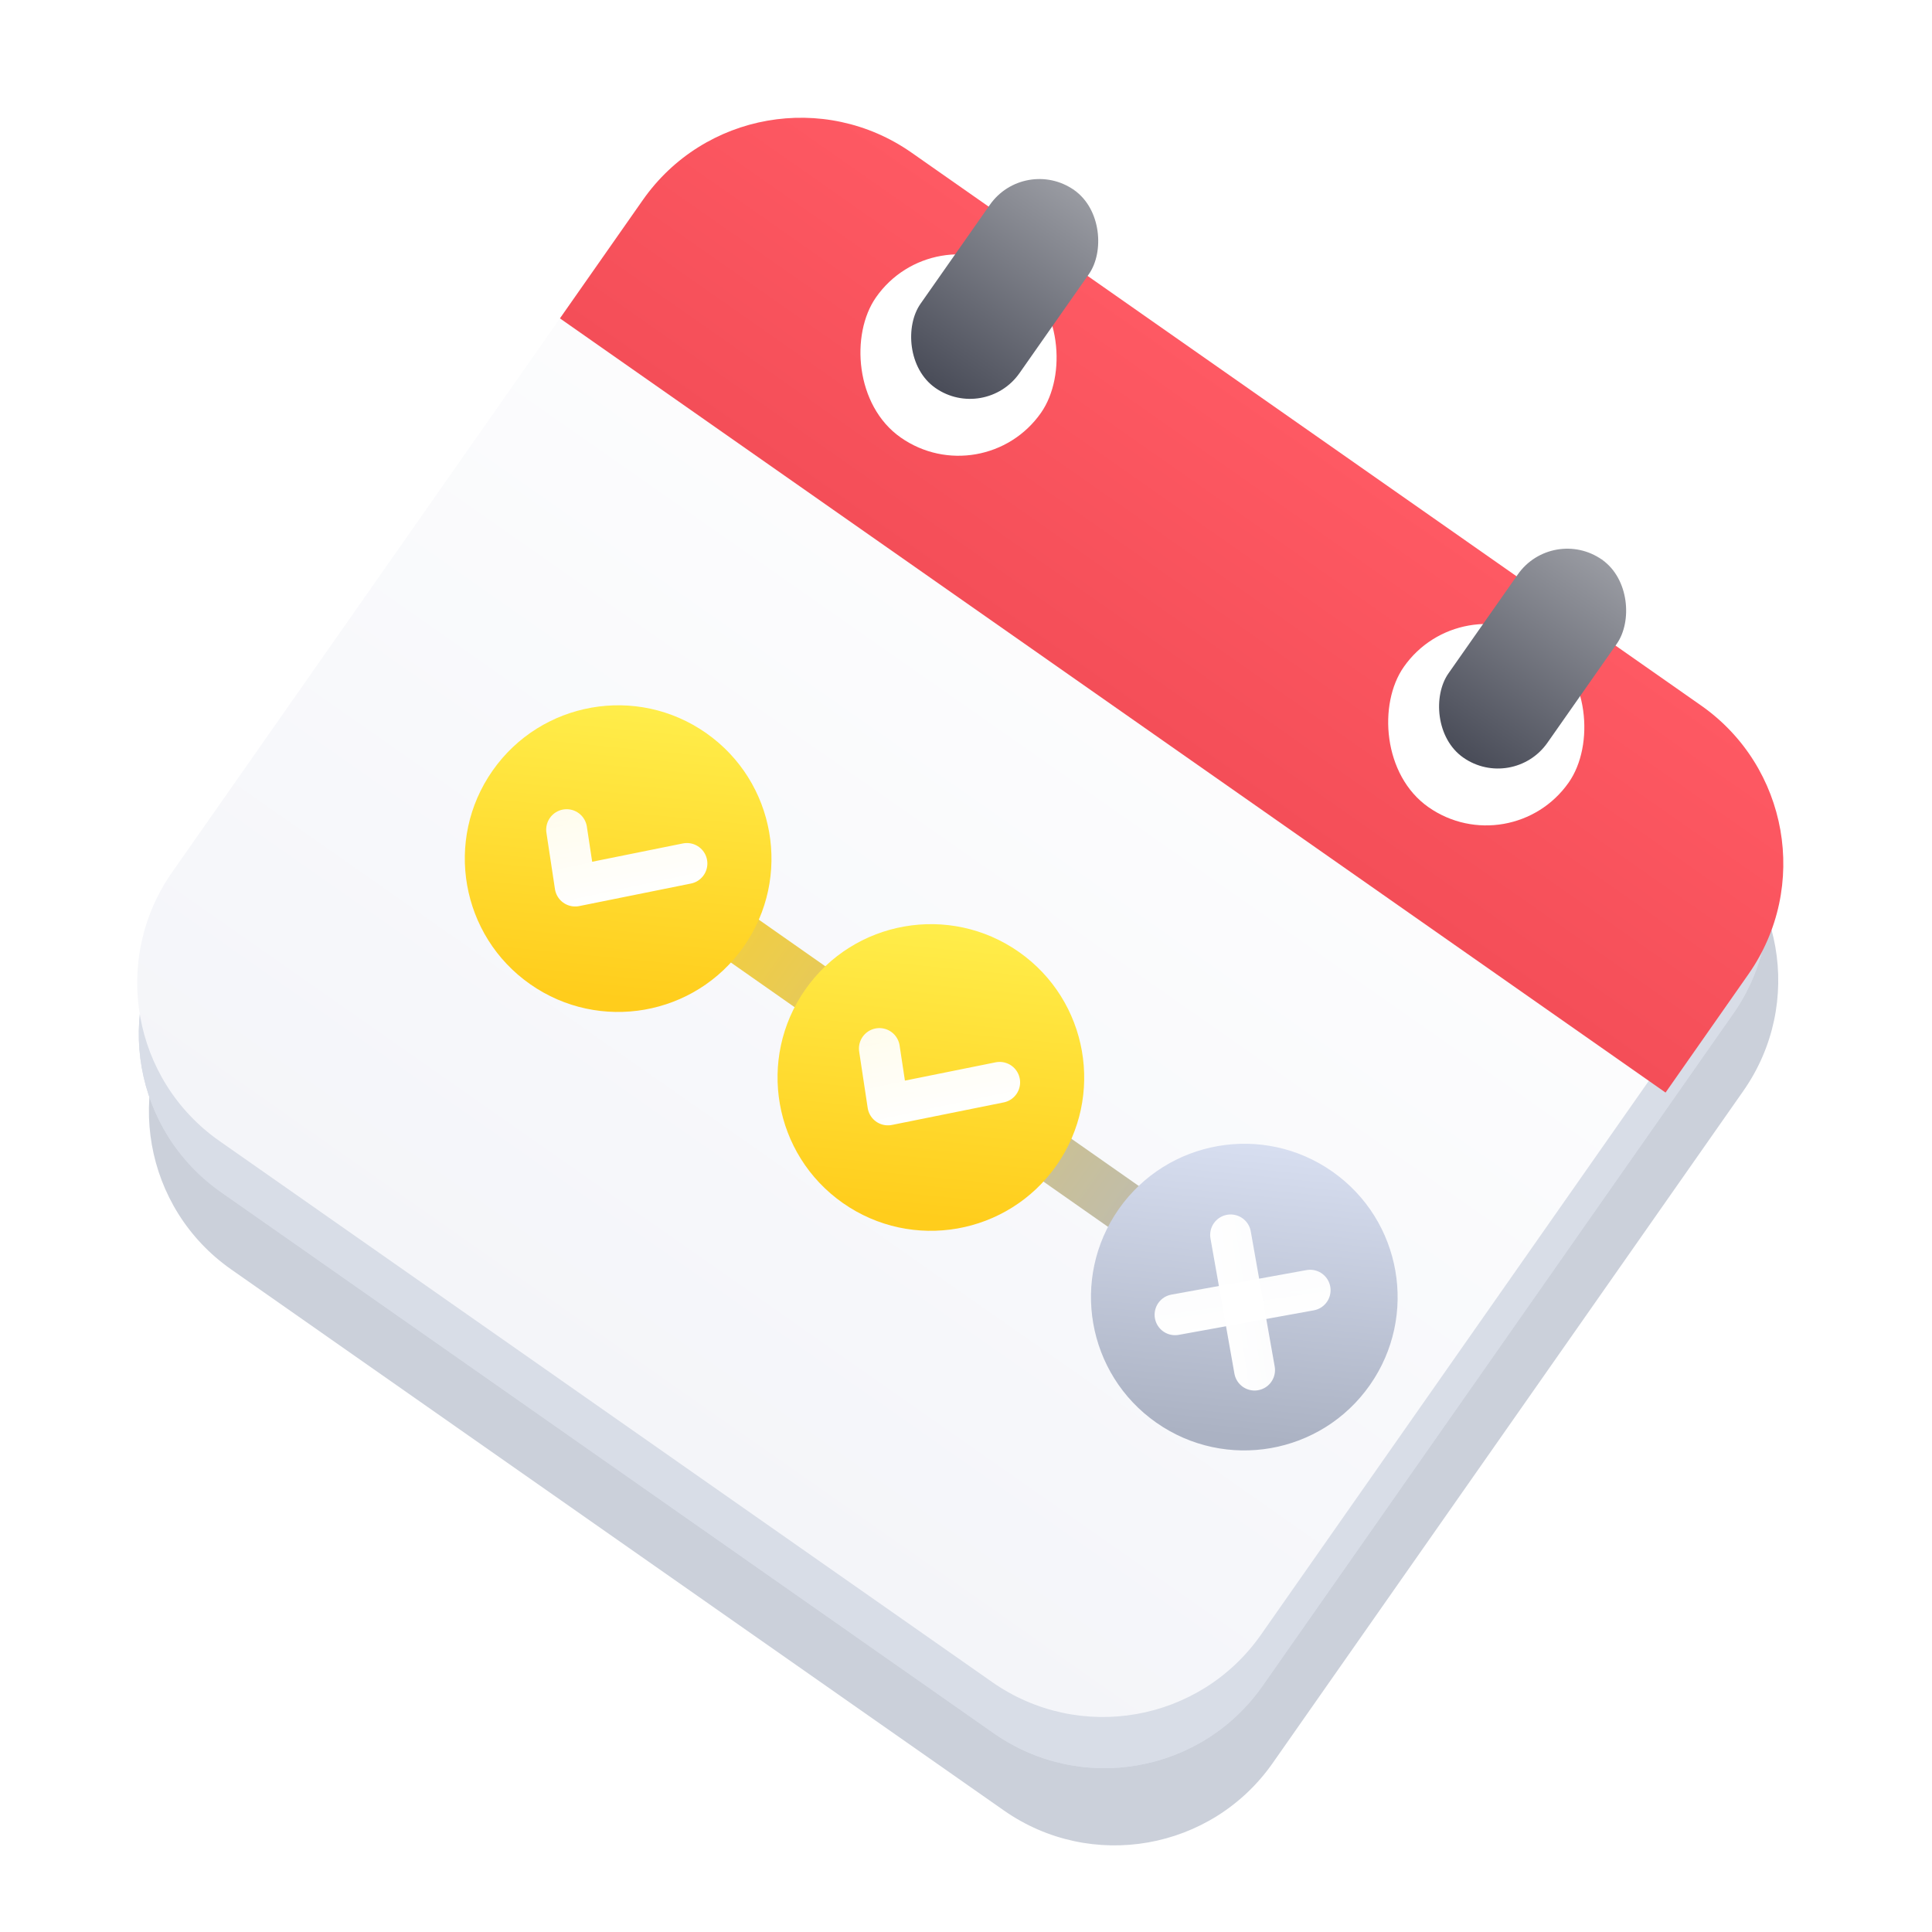 <svg width="100" height="100" viewBox="0 0 100 100" fill="none" xmlns="http://www.w3.org/2000/svg">
<g clip-path="url(#clip0_2853_8784)">
<rect width="100" height="100" fill="white"/>
<g filter="url(#filter0_d_2853_8784)">
<path d="M33.874 15.943C37.039 11.422 43.27 10.324 47.791 13.489L87.78 41.491C92.301 44.656 93.4 50.887 90.234 55.408L65.875 90.197C62.71 94.717 56.48 95.815 51.961 92.65L11.968 64.647C7.449 61.482 6.35 55.252 9.515 50.732L33.874 15.943Z" fill="#CBD0DA"/>
</g>
<path d="M33.351 13.006C36.516 8.485 42.747 7.386 47.267 10.552L87.257 38.553C91.777 41.719 92.876 47.95 89.711 52.47L65.352 87.259C62.187 91.779 55.957 92.878 51.437 89.713L11.445 61.709C6.925 58.544 5.827 52.315 8.991 47.795L33.351 13.006Z" fill="#D8DDE7"/>
<path d="M33.351 13.006C36.516 8.485 42.747 7.386 47.267 10.552L87.257 38.553C91.777 41.719 92.876 47.95 89.711 52.47L65.352 87.259C62.187 91.779 55.957 92.878 51.437 89.713L11.445 61.709C6.925 58.544 5.827 52.315 8.991 47.795L33.351 13.006Z" fill="#D8DDE7"/>
<path d="M33.269 10.357C36.434 5.837 42.665 4.738 47.185 7.903L87.175 35.905C91.695 39.07 92.794 45.301 89.629 49.822L65.269 84.611C62.105 89.131 55.875 90.229 51.355 87.064L11.363 59.061C6.843 55.896 5.745 49.666 8.909 45.147L33.269 10.357Z" fill="url(#paint0_linear_2853_8784)"/>
<path d="M33.27 10.356C36.434 5.836 42.664 4.738 47.184 7.902L88.043 36.513C92.563 39.678 93.662 45.908 90.497 50.428L86.209 56.551L28.982 16.479L33.27 10.356Z" fill="url(#paint1_linear_2853_8784)"/>
<rect width="10.423" height="10.424" rx="5.212" transform="matrix(0.819 0.574 -0.574 0.819 48.336 11.117)" fill="white"/>
<rect width="10.423" height="10.424" rx="5.212" transform="matrix(0.819 0.574 -0.574 0.819 75.652 30.25)" fill="white"/>
<rect width="6.255" height="12.508" rx="3.127" transform="matrix(0.819 0.574 -0.574 0.819 53.031 8.039)" fill="url(#paint2_linear_2853_8784)"/>
<rect width="6.255" height="12.508" rx="3.127" transform="matrix(0.819 0.574 -0.574 0.819 80.356 27.172)" fill="url(#paint3_linear_2853_8784)"/>
<line y1="-1.323" x2="35.46" y2="-1.323" transform="matrix(0.819 0.574 -0.574 0.819 33.137 46.531)" stroke="url(#paint4_linear_2853_8784)" stroke-width="2.646"/>
<ellipse cx="7.935" cy="7.935" rx="7.935" ry="7.935" transform="matrix(0.819 0.574 -0.574 0.819 46.238 44.717)" fill="url(#paint5_linear_2853_8784)"/>
<path d="M45.517 54.272L45.958 57.189L51.742 56.023" stroke="url(#paint6_linear_2853_8784)" stroke-width="2.117" stroke-linecap="round" stroke-linejoin="round"/>
<ellipse cx="7.935" cy="7.935" rx="7.935" ry="7.935" transform="matrix(0.819 0.574 -0.574 0.819 30.051 33.389)" fill="url(#paint7_linear_2853_8784)"/>
<path d="M29.329 42.943L29.771 45.861L35.555 44.694" stroke="url(#paint8_linear_2853_8784)" stroke-width="2.117" stroke-linecap="round" stroke-linejoin="round"/>
<ellipse cx="7.935" cy="7.935" rx="7.935" ry="7.935" transform="matrix(0.819 0.574 -0.574 0.819 62.461 56.084)" fill="url(#paint9_linear_2853_8784)"/>
<path d="M60.821 68.05L67.812 66.781" stroke="url(#paint10_linear_2853_8784)" stroke-width="2.117" stroke-linecap="round" stroke-linejoin="round"/>
<path d="M63.697 63.919L64.936 70.915" stroke="url(#paint11_linear_2853_8784)" stroke-width="2.117" stroke-linecap="round" stroke-linejoin="round"/>
</g>
<defs>
<filter id="filter0_d_2853_8784" x="5.59" y="10.623" width="88.569" height="87.011" filterUnits="userSpaceOnUse" color-interpolation-filters="sRGB">
<feFlood flood-opacity="0" result="BackgroundImageFix"/>
<feColorMatrix in="SourceAlpha" type="matrix" values="0 0 0 0 0 0 0 0 0 0 0 0 0 0 0 0 0 0 127 0" result="hardAlpha"/>
<feOffset dy="1.059"/>
<feGaussianBlur stdDeviation="1.059"/>
<feComposite in2="hardAlpha" operator="out"/>
<feColorMatrix type="matrix" values="0 0 0 0 0.411 0 0 0 0 0.38 0 0 0 0 0.38 0 0 0 0.2 0"/>
<feBlend mode="normal" in2="BackgroundImageFix" result="effect1_dropShadow_2853_8784"/>
<feBlend mode="normal" in="SourceGraphic" in2="effect1_dropShadow_2853_8784" result="shape"/>
</filter>
<linearGradient id="paint0_linear_2853_8784" x1="67.18" y1="21.904" x2="31.358" y2="73.062" gradientUnits="userSpaceOnUse">
<stop stop-color="white"/>
<stop offset="1" stop-color="#F4F5F9"/>
</linearGradient>
<linearGradient id="paint1_linear_2853_8784" x1="67.614" y1="22.208" x2="57.596" y2="36.515" gradientUnits="userSpaceOnUse">
<stop stop-color="#FE5963"/>
<stop offset="1" stop-color="#F44E58"/>
</linearGradient>
<linearGradient id="paint2_linear_2853_8784" x1="3.127" y1="0" x2="3.127" y2="12.508" gradientUnits="userSpaceOnUse">
<stop stop-color="#777A87"/>
<stop offset="0" stop-color="#999BA2"/>
<stop offset="1" stop-color="#494C58"/>
</linearGradient>
<linearGradient id="paint3_linear_2853_8784" x1="3.127" y1="0" x2="3.127" y2="12.508" gradientUnits="userSpaceOnUse">
<stop stop-color="#777A87"/>
<stop offset="0" stop-color="#999BA2"/>
<stop offset="1" stop-color="#494C58"/>
</linearGradient>
<linearGradient id="paint4_linear_2853_8784" x1="-2.382" y1="1.70301e-06" x2="37.577" y2="-6.31697e-06" gradientUnits="userSpaceOnUse">
<stop stop-color="#FFD224"/>
<stop offset="1" stop-color="#B2B8C9"/>
</linearGradient>
<linearGradient id="paint5_linear_2853_8784" x1="4.349" y1="0.95" x2="11.755" y2="14.106" gradientUnits="userSpaceOnUse">
<stop stop-color="#FFED4A"/>
<stop offset="1" stop-color="#FFCD1C"/>
</linearGradient>
<linearGradient id="paint6_linear_2853_8784" x1="46.637" y1="52.317" x2="47.916" y2="58.293" gradientUnits="userSpaceOnUse">
<stop stop-color="white" stop-opacity="0.9"/>
<stop offset="1" stop-color="white"/>
</linearGradient>
<linearGradient id="paint7_linear_2853_8784" x1="4.349" y1="0.95" x2="11.755" y2="14.106" gradientUnits="userSpaceOnUse">
<stop stop-color="#FFED4A"/>
<stop offset="1" stop-color="#FFCD1C"/>
</linearGradient>
<linearGradient id="paint8_linear_2853_8784" x1="30.449" y1="40.989" x2="31.729" y2="46.965" gradientUnits="userSpaceOnUse">
<stop stop-color="white" stop-opacity="0.9"/>
<stop offset="1" stop-color="white"/>
</linearGradient>
<linearGradient id="paint9_linear_2853_8784" x1="4.349" y1="0.95" x2="11.755" y2="14.106" gradientUnits="userSpaceOnUse">
<stop stop-color="#D7DEF0"/>
<stop offset="1" stop-color="#ABB2C3"/>
</linearGradient>
<linearGradient id="paint10_linear_2853_8784" x1="61.817" y1="63.233" x2="62.703" y2="69.28" gradientUnits="userSpaceOnUse">
<stop stop-color="white" stop-opacity="0.9"/>
<stop offset="1" stop-color="white"/>
</linearGradient>
<linearGradient id="paint11_linear_2853_8784" x1="68.509" y1="64.935" x2="62.459" y2="65.794" gradientUnits="userSpaceOnUse">
<stop stop-color="white" stop-opacity="0.9"/>
<stop offset="1" stop-color="white"/>
</linearGradient>
<clipPath id="clip0_2853_8784">
<rect width="100" height="100" fill="white"/>
</clipPath>
</defs>
</svg>
